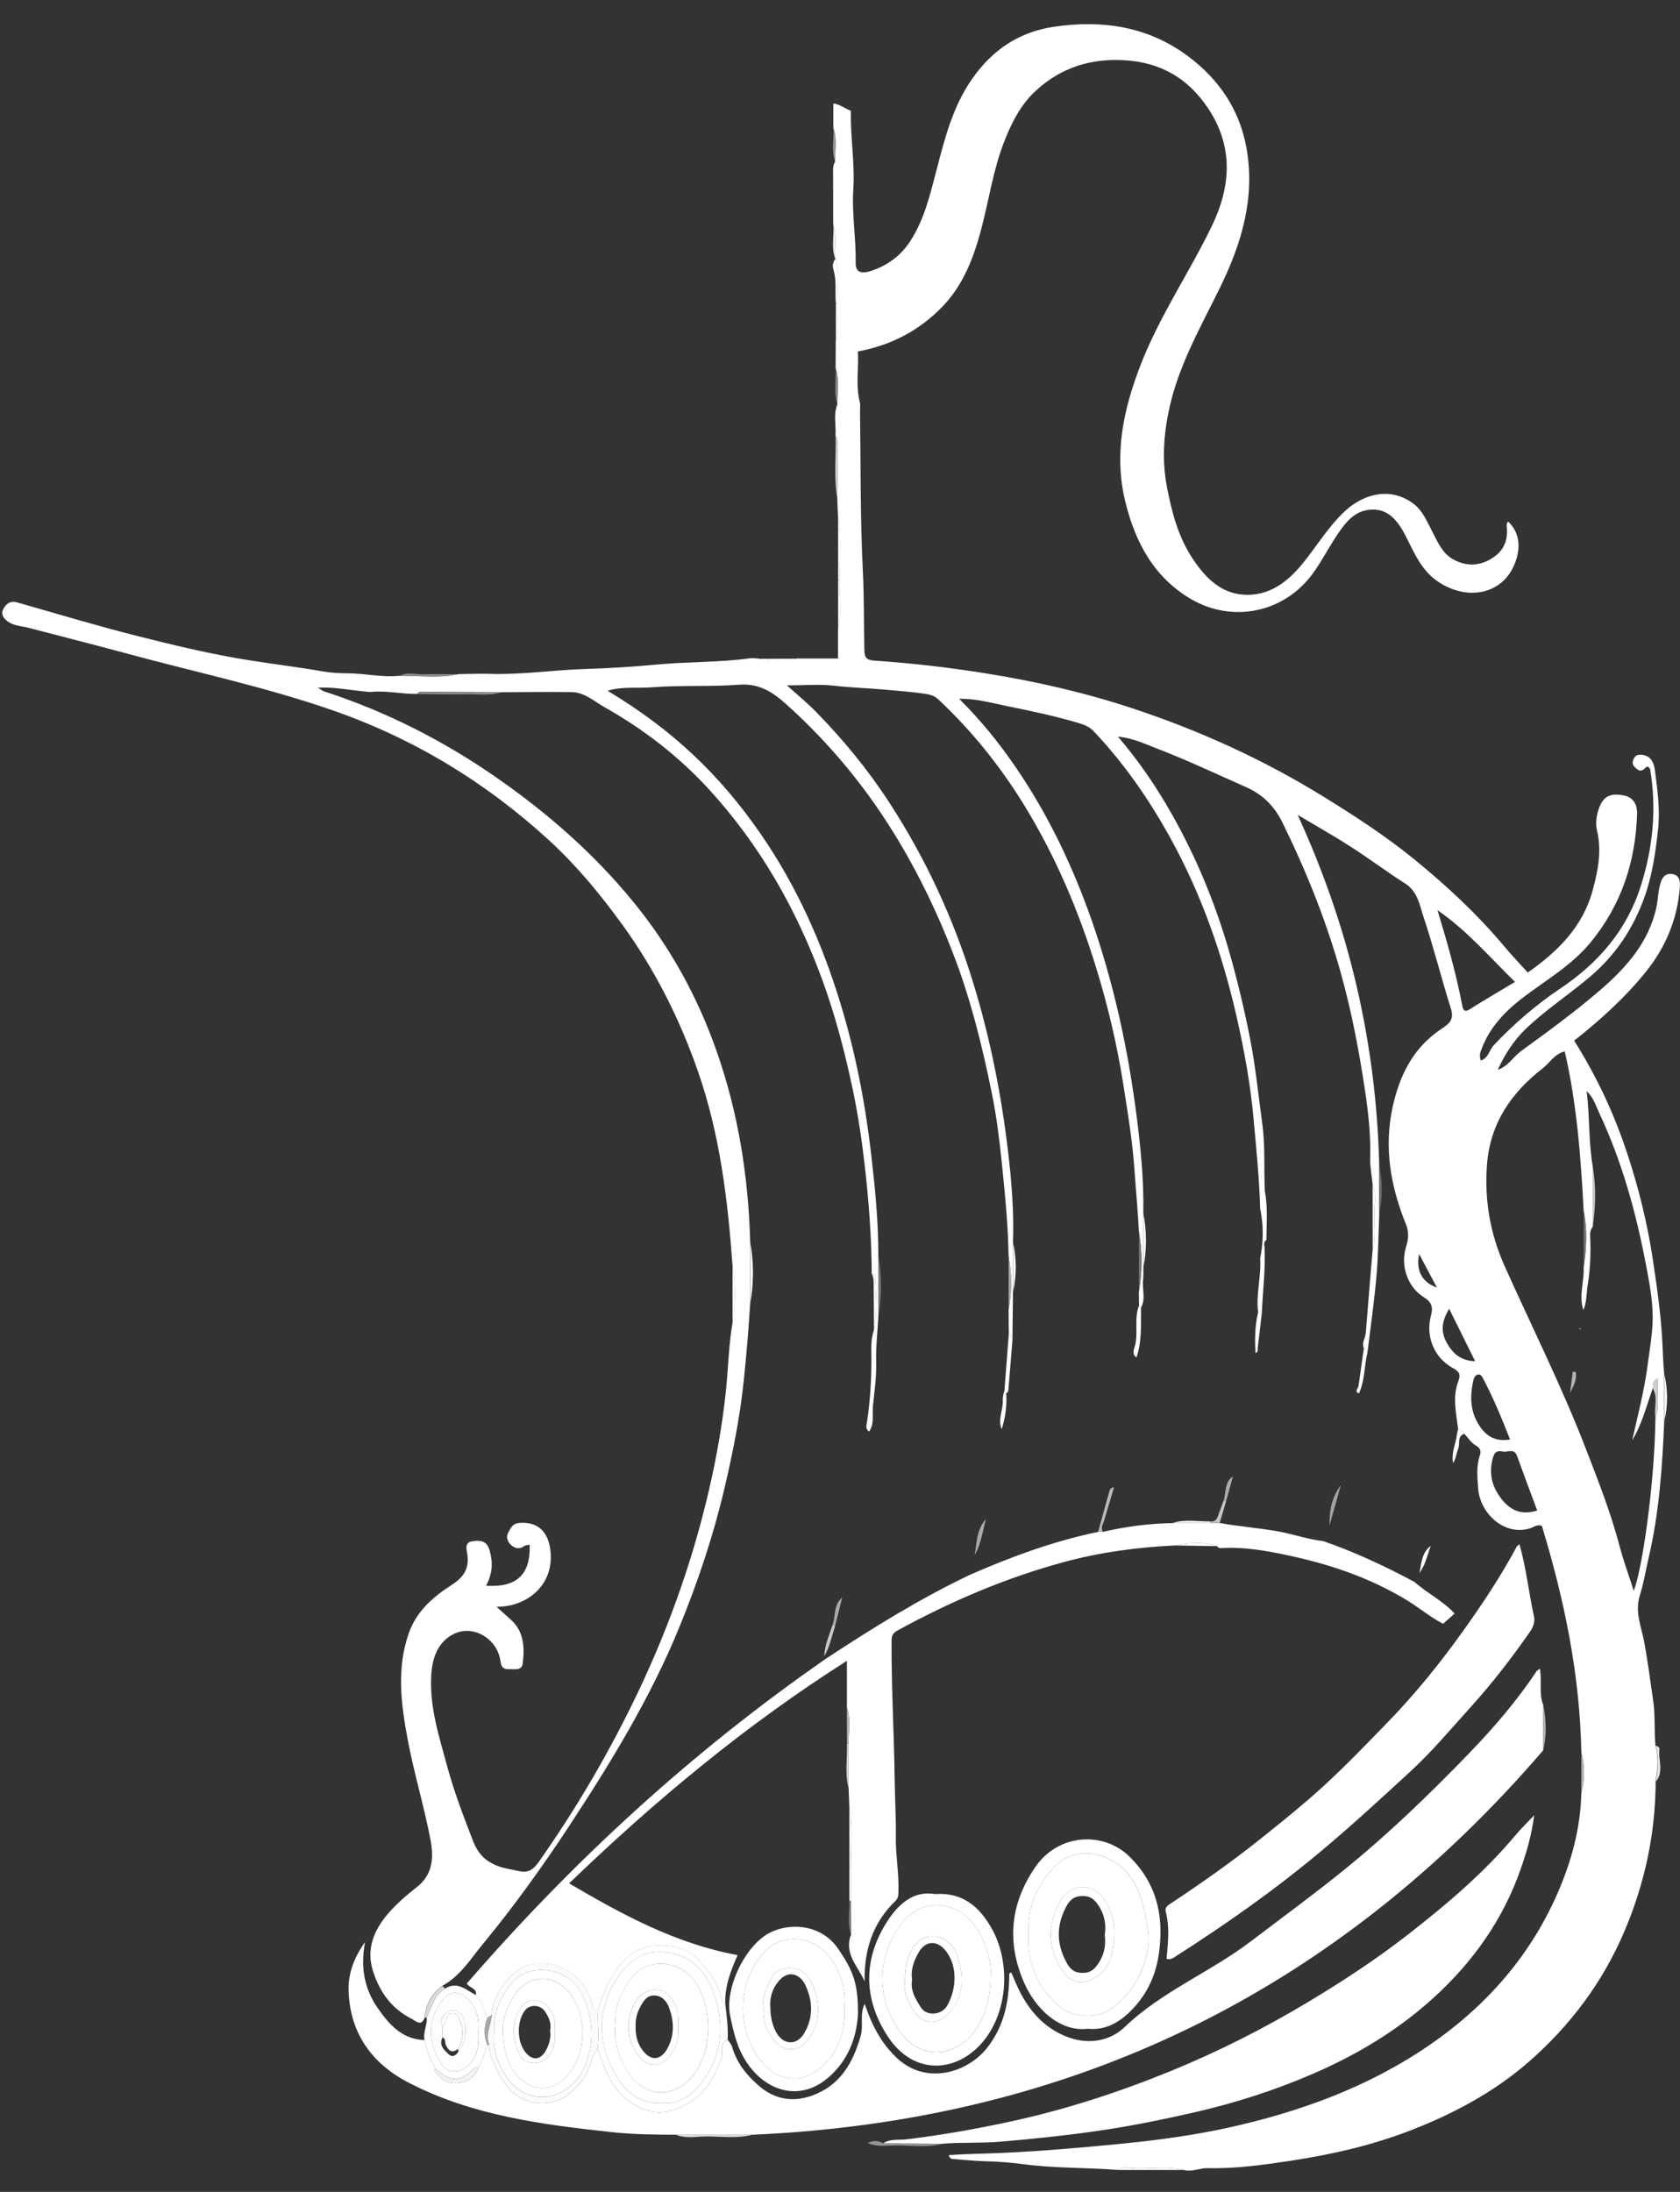 <svg width="46" height="60" viewBox="0 0 46 60" fill="none" xmlns="http://www.w3.org/2000/svg">
<rect x="0" y="0" width="46" height="60" fill="#333333" stroke="none"/>
<g clip-path="url(#clip0_54_1162)">
<path d="M45.333 48.772C45.328 50.203 45.032 51.571 44.469 52.887C43.877 54.273 42.99 55.45 41.865 56.434C40.916 57.263 39.812 57.854 38.635 58.311C37.566 58.727 36.453 58.979 35.329 59.149C34.586 59.261 33.832 59.367 33.073 59.349C32.852 59.343 32.64 59.461 32.414 59.4C31.945 59.284 31.468 59.382 30.995 59.35C30.872 59.342 30.732 59.29 30.619 59.399C29.754 59.331 28.884 59.356 28.019 59.241C27.684 59.196 27.336 59.17 26.992 59.161C26.689 59.154 26.387 59.12 26.085 59.099C26.025 59.094 25.997 59.055 25.978 58.991C26.464 58.957 26.948 58.955 27.43 58.933C28.51 58.884 29.582 58.792 30.657 58.686C31.663 58.587 32.659 58.456 33.643 58.239C35.614 57.802 37.487 57.121 39.162 55.965C40.805 54.831 42.048 53.363 42.782 51.499C43.086 50.729 43.279 49.921 43.298 49.084C43.392 48.711 43.395 48.338 43.299 47.965C43.258 45.846 42.835 43.793 42.219 41.773C42.1 41.713 41.997 41.803 41.906 41.832C41.179 42.064 40.518 41.409 40.473 40.742C40.452 40.443 40.418 40.136 40.521 39.837C40.553 39.741 40.545 39.641 40.41 39.568C40.284 39.499 40.197 39.356 40.093 39.247C40.063 39.17 39.983 39.156 39.925 39.115C39.872 38.686 39.767 38.25 39.923 37.829C40 37.621 39.967 37.55 39.774 37.444C39.266 37.165 39.028 36.578 39.181 36.015C39.244 35.782 39.202 35.642 38.989 35.511C38.538 35.233 38.337 34.639 38.5 34.128C38.566 33.919 38.581 33.719 38.496 33.511C38.075 32.478 37.89 31.414 38.131 30.307C38.315 29.465 38.67 28.72 39.407 28.205C39.596 28.073 39.837 27.965 39.732 27.627C39.468 26.785 39.254 25.927 38.975 25.091C38.869 24.772 38.818 24.404 38.478 24.187C37.967 23.862 37.481 23.496 36.971 23.169C36.501 22.867 36.012 22.593 35.531 22.306C36.227 23.825 36.767 25.371 37.141 26.973C37.52 28.597 37.726 30.247 37.765 31.916C37.765 32.35 37.765 32.783 37.766 33.217C37.742 33.783 37.74 34.351 37.691 34.914C37.628 35.619 37.528 36.32 37.443 37.023L37.343 36.902C37.275 36.756 37.386 36.632 37.396 36.495C37.456 35.73 37.521 34.965 37.584 34.2C37.688 33.875 37.628 33.54 37.632 33.211C37.634 32.944 37.7 32.669 37.582 32.409C37.559 32.168 37.51 31.927 37.517 31.688C37.534 31.078 37.468 30.47 37.379 29.875C37.218 28.8 37.017 27.731 36.725 26.678C36.327 25.238 35.777 23.866 35.12 22.527C34.892 22.063 34.579 21.749 34.107 21.541C33.303 21.187 32.509 20.807 31.688 20.494C31.353 20.366 31.02 20.201 30.611 20.165C31.186 20.836 31.656 21.53 32.072 22.262C32.754 23.464 33.278 24.73 33.659 26.058C33.88 26.83 34.064 27.606 34.221 28.394C34.378 29.18 34.454 29.973 34.563 30.765C34.646 31.373 34.603 31.984 34.632 32.594C34.717 33.042 34.678 33.495 34.675 33.946C34.589 33.99 34.621 34.072 34.624 34.135C34.654 34.731 34.576 35.323 34.552 35.916C34.518 35.916 34.483 35.916 34.448 35.916C34.386 35.423 34.538 34.939 34.504 34.447C34.597 33.992 34.6 33.537 34.504 33.082C34.483 32.264 34.398 31.452 34.325 30.638C34.24 29.691 34.071 28.761 33.862 27.841C33.474 26.133 32.899 24.487 32.049 22.945C31.464 21.885 30.781 20.898 29.947 20.018C29.836 19.9 29.703 19.842 29.54 19.794C28.894 19.601 28.235 19.462 27.577 19.329C27.154 19.244 26.729 19.119 26.262 19.129C26.844 19.705 27.342 20.319 27.79 20.97C28.685 22.271 29.362 23.686 29.884 25.171C30.485 26.883 30.872 28.652 31.108 30.448C31.228 31.36 31.322 32.28 31.305 33.204C31.305 33.7 31.305 34.197 31.306 34.693C31.304 34.805 31.312 34.918 31.299 35.03C31.268 35.286 31.379 35.551 31.241 35.798C31.224 35.776 31.206 35.754 31.188 35.732C31.187 35.61 31.185 35.489 31.183 35.367C31.278 34.811 31.278 34.254 31.184 33.698C31.155 33.144 31.102 32.59 31.064 32.036C31.009 31.243 30.88 30.464 30.757 29.681C30.591 28.633 30.352 27.604 30.045 26.593C29.561 24.997 28.92 23.467 28.043 22.04C27.389 20.975 26.614 20.011 25.703 19.155C25.616 19.072 25.513 19.023 25.385 19.001C24.997 18.938 24.608 18.913 24.218 18.877C23.766 18.835 23.313 18.825 22.861 18.772C22.447 18.723 22.022 18.761 21.547 18.761C21.842 19.027 22.095 19.234 22.324 19.466C23.075 20.23 23.756 21.056 24.341 21.954C25.346 23.496 26.111 25.15 26.651 26.915C27.112 28.421 27.417 29.956 27.601 31.513C27.698 32.336 27.766 33.169 27.736 34.003C27.736 34.458 27.736 34.914 27.736 35.369C27.731 35.797 27.727 36.225 27.722 36.652C27.689 36.591 27.655 36.53 27.622 36.469C27.62 36.266 27.617 36.063 27.615 35.861C27.711 35.365 27.706 34.869 27.615 34.373C27.603 33.533 27.518 32.7 27.434 31.864C27.369 31.226 27.291 30.588 27.165 29.964C26.898 28.64 26.574 27.327 26.082 26.062C25.675 25.014 25.194 24.005 24.617 23.039C23.779 21.634 22.758 20.384 21.542 19.29C21.169 18.954 20.797 18.7 20.235 18.743C19.445 18.802 18.647 18.752 17.853 18.814C17.448 18.846 17.037 18.784 16.637 18.909C18.437 19.989 19.722 21.225 20.835 22.837C21.809 24.249 22.501 25.8 23.004 27.44C23.417 28.787 23.686 30.165 23.849 31.558C23.957 32.49 24.052 33.43 24.05 34.373C24.05 34.929 24.05 35.486 24.05 36.043C24.028 36.457 23.979 36.872 23.99 37.284C24.001 37.693 23.943 38.095 23.901 38.494C23.878 38.718 23.948 38.975 23.798 39.185C23.681 39.114 23.729 38.995 23.742 38.908C23.825 38.347 23.86 37.785 23.86 37.218C23.86 36.947 23.835 36.672 23.929 36.408C24.037 35.918 23.975 35.425 23.96 34.933C23.959 34.91 23.9 34.889 23.868 34.867C23.864 33.896 23.793 32.93 23.684 31.963C23.603 31.248 23.499 30.535 23.352 29.835C23.136 28.811 22.872 27.794 22.509 26.806C21.803 24.88 20.803 23.127 19.415 21.61C18.588 20.706 17.625 19.963 16.557 19.361C16.267 19.198 16.007 18.949 15.649 18.945C15.004 18.936 14.36 18.946 13.714 18.948C12.995 18.944 12.275 18.941 11.556 18.937C11.506 18.937 11.454 18.937 11.428 18.994C11.012 19.003 10.601 18.901 10.183 18.939C10.094 18.947 10.001 18.928 9.911 18.92C9.528 18.883 9.148 18.804 8.703 18.823C8.793 18.878 8.83 18.911 8.874 18.925C10.559 19.473 12.121 20.262 13.577 21.273C14.98 22.246 16.251 23.355 17.335 24.68C18.341 25.908 19.094 27.274 19.618 28.763C20.214 30.456 20.493 32.21 20.541 34.003C20.541 34.56 20.541 35.117 20.541 35.674C20.497 36.387 20.438 37.098 20.363 37.809C20.259 38.804 20.062 39.779 19.835 40.746C19.532 42.036 19.112 43.292 18.61 44.519C17.811 46.479 16.711 48.273 15.552 50.033C14.831 51.128 14.065 52.192 13.23 53.204C12.89 53.615 12.604 54.093 12.109 54.359C11.821 54.577 11.658 54.864 11.629 55.226C11.541 55.489 11.377 55.315 11.276 55.264C10.723 54.989 10.39 54.524 10.21 53.946C10.028 53.365 10.229 52.858 10.592 52.422C10.831 52.136 11.12 51.885 11.415 51.655C11.866 51.304 11.875 50.819 11.786 50.354C11.607 49.422 11.327 48.509 11.155 47.576C10.98 46.628 10.858 45.669 11.19 44.715C11.405 44.095 11.868 43.705 12.386 43.372C12.709 43.163 12.855 42.918 12.794 42.534C12.775 42.412 12.713 42.221 12.932 42.19C13.137 42.16 13.328 42.163 13.405 42.435C13.501 42.773 13.488 43.071 13.309 43.407C14.149 43.459 14.531 43.104 14.502 42.282C14.448 42.296 14.386 42.295 14.347 42.325C14.211 42.425 14.084 42.374 13.988 42.287C13.899 42.207 13.848 42.075 13.914 41.956C13.978 41.837 14.029 41.705 14.213 41.689C14.735 41.644 15.02 41.938 15.073 42.461C15.173 43.43 14.379 43.995 13.595 43.982C13.729 44.102 13.849 44.215 13.974 44.324C14.347 44.649 14.364 45.078 14.315 45.521C14.291 45.741 14.106 45.685 13.962 45.691C13.809 45.699 13.727 45.664 13.704 45.479C13.629 44.872 12.978 44.467 12.44 44.72C11.993 44.931 11.839 45.375 11.809 45.839C11.752 46.712 12.024 47.537 12.248 48.363C12.438 49.06 12.697 49.736 12.959 50.41C13.077 50.713 13.26 50.916 13.549 51.046C13.767 51.146 14.004 51.171 14.234 51.222C14.461 51.272 14.605 51.176 14.749 50.971C15.713 49.602 16.564 48.168 17.302 46.667C18.225 44.791 18.938 42.835 19.41 40.798C19.615 39.914 19.775 39.02 19.872 38.114C19.94 37.483 19.948 36.848 20.055 36.222C20.14 35.687 20.141 35.153 20.055 34.618C19.926 32.821 19.707 31.037 19.111 29.328C18.612 27.895 17.934 26.543 17.037 25.308C16.441 24.486 15.797 23.704 15.05 23.017C13.303 21.412 11.315 20.205 9.068 19.43C7.243 18.799 5.354 18.399 3.494 17.895C2.595 17.651 1.692 17.425 0.793 17.188C0.613 17.14 0.421 17.138 0.253 17.038C0.117 16.957 0.021 16.832 0.078 16.7C0.138 16.56 0.258 16.43 0.466 16.489C1.576 16.806 2.683 17.138 3.801 17.42C4.715 17.651 5.633 17.87 6.565 18.031C7.324 18.161 8.089 18.247 8.848 18.38C9.064 18.418 9.295 18.43 9.508 18.43C9.987 18.43 10.459 18.549 10.937 18.499C11.474 18.489 12.014 18.572 12.547 18.453C12.843 18.449 13.139 18.437 13.435 18.446C14.308 18.471 15.172 18.338 16.043 18.312C16.697 18.292 17.355 18.25 18.006 18.189C18.849 18.11 19.698 18.136 20.538 18.019C20.617 18.008 20.7 18.025 20.782 18.029C21.131 18.12 21.48 18.101 21.829 18.026H22.945V17.221C23.071 16.774 22.961 16.319 22.99 15.869C22.983 15.293 23.047 14.714 22.944 14.14C22.938 13.977 22.932 13.814 22.926 13.651C22.929 13.278 22.941 12.905 22.93 12.533C22.924 12.329 22.991 12.117 22.876 11.921C22.897 11.639 22.814 11.35 22.927 11.072C22.921 10.739 22.987 10.404 22.88 10.077C22.881 9.834 22.882 9.591 22.883 9.347C22.999 9.004 22.904 8.652 22.927 8.305C22.916 7.892 22.991 7.475 22.882 7.066L22.863 7.072C22.857 6.761 22.931 6.446 22.814 6.14C22.813 5.665 22.814 5.191 22.81 4.715C22.809 4.615 22.809 4.517 22.865 4.429C22.857 4.117 22.927 3.802 22.817 3.496V2.833C22.999 2.853 23.129 2.97 23.299 3.033C23.279 3.745 23.411 4.462 23.364 5.186C23.321 5.86 23.442 6.528 23.429 7.2C23.424 7.432 23.561 7.507 23.833 7.421C24.277 7.28 24.644 7.018 24.902 6.633C25.301 6.039 25.462 5.345 25.64 4.667C25.868 3.792 26.085 2.923 26.614 2.164C27.169 1.368 27.899 0.872 28.868 0.731C30.196 0.538 31.444 0.726 32.536 1.544C33.372 2.17 33.938 2.992 34.128 4.044C34.377 5.427 33.99 6.684 33.39 7.904C32.868 8.963 32.279 9.993 32.02 11.163C31.861 11.885 31.811 12.595 31.953 13.335C32.086 14.028 32.26 14.69 32.651 15.284C33.019 15.843 33.476 16.296 34.188 16.282C34.806 16.271 35.274 15.905 35.654 15.442C36.055 14.953 36.377 14.397 36.852 13.968C37.35 13.518 38.075 13.319 38.7 13.787C38.96 13.981 39.083 14.296 39.232 14.582C39.371 14.85 39.497 15.14 39.767 15.298C40.096 15.489 40.445 15.512 40.794 15.317C41.128 15.132 41.284 14.858 41.262 14.477C41.258 14.412 41.234 14.335 41.295 14.277C41.608 14.573 41.663 14.998 41.457 15.473C41.112 16.272 40.179 16.452 39.387 15.93C38.895 15.606 38.706 15.081 38.451 14.601C38.186 14.104 37.879 13.887 37.43 13.963C37.066 14.025 36.844 14.305 36.651 14.585C36.407 14.938 36.213 15.326 35.964 15.674C35.154 16.803 33.726 17.044 32.625 16.407C31.596 15.811 31.08 14.84 30.81 13.725C30.495 12.43 30.762 11.195 31.234 9.981C31.751 8.65 32.559 7.472 33.177 6.196C33.701 5.115 33.784 4.029 33.083 2.971C32.536 2.147 31.789 1.709 30.791 1.649C29.855 1.592 29.043 1.857 28.363 2.482C27.944 2.867 27.69 3.372 27.485 3.905C27.194 4.661 27.08 5.459 26.877 6.235C26.671 7.024 26.39 7.78 25.82 8.377C25.194 9.032 24.421 9.449 23.488 9.621C23.519 10.072 23.423 10.537 23.541 11.001C23.563 11.088 23.547 11.185 23.548 11.277C23.569 12.738 23.553 14.201 23.627 15.659C23.662 16.373 23.651 17.085 23.667 17.798C23.671 18.009 23.731 18.069 23.947 18.084C24.967 18.154 25.982 18.27 26.995 18.433C28.352 18.65 29.686 18.954 30.985 19.382C32.819 19.987 34.571 20.78 36.221 21.796C37.088 22.331 37.942 22.885 38.73 23.527C39.614 24.247 40.449 25.024 41.184 25.901C41.386 26.142 41.604 26.369 41.832 26.622C42.65 26.047 43.339 25.373 43.61 24.367C43.754 23.833 43.862 23.297 43.728 22.736C43.68 22.535 43.71 22.316 43.787 22.111C43.901 21.807 44.08 21.7 44.46 21.773C44.726 21.824 44.834 22.03 44.825 22.29C44.78 23.594 44.398 24.763 43.556 25.792C43.012 26.455 42.279 26.854 41.626 27.366C41.138 27.75 40.732 28.205 40.533 28.811C40.521 28.849 40.521 28.892 40.523 28.932C40.523 28.96 40.535 28.988 40.546 29.031C40.759 28.959 40.779 28.737 40.905 28.605C41.457 28.024 42.06 27.503 42.724 27.058C43.76 26.364 44.538 25.466 44.921 24.27C45.256 23.225 45.365 22.152 45.183 21.06C45.179 21.034 45.147 21.013 45.127 20.989C45.065 20.978 45.046 21.034 45.008 21.061C44.909 21.13 44.84 21.076 44.769 21.006C44.702 20.941 44.687 20.878 44.724 20.789C44.764 20.693 44.821 20.652 44.929 20.658C45.199 20.674 45.285 20.873 45.312 21.081C45.383 21.626 45.461 22.163 45.397 22.728C45.325 23.366 45.237 23.986 45.016 24.59C44.706 25.437 44.23 26.149 43.532 26.741C42.955 27.23 42.318 27.644 41.771 28.17C41.449 28.481 41.214 28.844 41.009 29.285C41.308 29.176 41.442 28.92 41.655 28.766C42.377 28.243 43.099 27.715 43.775 27.137C44.499 26.517 45.142 25.815 45.354 24.834C45.395 24.64 45.398 24.436 45.447 24.244C45.488 24.08 45.554 23.893 45.781 23.925C45.992 23.954 46.008 24.124 45.995 24.298C45.927 25.159 45.611 25.922 45.073 26.592C44.498 27.308 43.82 27.92 43.102 28.486C43.718 29.463 44.195 30.485 44.55 31.558C44.869 32.519 45.111 33.502 45.261 34.507C45.373 35.263 45.483 36.016 45.519 36.783C45.532 37.062 45.54 37.348 45.569 37.629C45.569 38.042 45.569 38.456 45.569 38.87C45.518 40.135 45.432 41.395 45.143 42.635C45.063 42.981 45.006 43.337 44.899 43.676C44.754 44.138 44.953 44.558 45.029 44.99C45.121 45.513 45.193 46.038 45.267 46.564C45.325 46.972 45.29 47.376 45.327 47.78C45.425 48.109 45.386 48.438 45.327 48.766L45.333 48.772ZM43.362 34.691C43.441 34.176 43.467 33.661 43.362 33.146C43.285 31.68 43.176 30.218 42.844 28.779C42.553 28.857 42.434 29.095 42.244 29.242C41.381 29.906 40.806 30.751 40.717 31.857C40.639 32.82 40.797 33.759 41.193 34.645C41.938 36.311 42.76 37.943 43.418 39.647C43.759 40.528 44.105 41.407 44.346 42.323C44.453 42.73 44.6 43.127 44.734 43.546C44.963 42.961 45.303 40.667 45.327 38.816C45.446 38.467 45.36 38.118 45.39 37.728C45.215 37.821 45.294 37.931 45.253 38.004C45.083 38.483 44.961 38.982 44.691 39.425C44.843 38.744 45.021 38.073 45.111 37.384C45.171 36.927 45.258 36.468 45.252 36.011C45.245 35.555 45.159 35.097 45.073 34.646C44.8 33.203 44.413 31.794 43.785 30.459C43.694 30.265 43.635 30.049 43.444 29.866C43.532 30.577 43.493 31.255 43.61 31.92L43.611 33.583C43.549 33.656 43.534 33.741 43.539 33.836C43.562 34.291 43.543 34.747 43.47 35.195C43.434 35.413 43.449 35.648 43.354 35.858C43.223 35.463 43.381 35.08 43.362 34.693V34.691ZM39.36 24.916C39.635 25.819 39.871 26.659 40.036 27.517C40.061 27.643 40.094 27.723 40.254 27.621C40.65 27.368 41.058 27.133 41.483 26.878C40.79 26.203 40.187 25.487 39.361 24.916H39.36ZM42.09 41.347C41.901 40.839 41.716 40.346 41.536 39.85C41.457 39.633 41.278 39.763 41.147 39.734C41.05 39.713 40.942 39.713 40.897 39.846C40.761 40.244 40.821 40.622 41.056 40.956C41.289 41.288 41.597 41.506 42.09 41.347ZM41.347 39.405C41.117 38.815 40.88 38.244 40.59 37.699C40.519 37.566 40.38 37.63 40.35 37.754C40.241 38.203 40.245 38.642 40.521 39.047C40.716 39.334 40.969 39.466 41.346 39.405H41.347ZM39.679 35.825C39.449 36.215 39.443 36.498 39.666 36.844C39.819 37.081 40.029 37.252 40.39 37.26C40.146 36.767 39.922 36.314 39.679 35.825H39.679ZM38.857 34.327C38.764 34.779 38.936 35.101 39.344 35.244C39.178 34.931 39.033 34.659 38.857 34.327Z" fill="white"/>
<path d="M42.255 47.912C36.553 54.538 29.338 58.053 20.602 58.435C19.905 58.435 19.207 58.435 18.51 58.435C17.92 58.433 17.33 58.427 16.744 58.363C14.834 58.156 12.933 57.911 11.192 57.011C10.17 56.482 9.58 55.646 9.544 54.487C9.53 54.016 9.706 53.559 9.996 53.162C9.872 53.802 9.958 54.406 10.322 54.937C10.634 55.393 10.993 55.824 11.623 55.843C11.688 56.12 11.775 56.388 11.93 56.631C11.916 56.643 11.888 56.663 11.889 56.666C12.052 56.923 12.275 57.065 12.589 57.014C12.845 56.973 13.025 56.836 13.1 56.579C13.218 56.395 13.27 56.185 13.345 55.984L13.372 55.974H13.4C13.383 56.171 13.466 56.35 13.538 56.516C13.755 57.014 14.066 57.462 14.641 57.556C15.27 57.658 15.703 57.311 16.032 56.807C16.179 56.581 16.187 56.295 16.358 56.081C16.46 56.336 16.547 56.599 16.668 56.844C17.016 57.554 17.744 57.91 18.262 57.8C19.059 57.63 19.514 57.079 19.759 56.315C19.81 56.156 19.683 55.924 19.925 55.832C19.966 55.897 20.026 55.958 20.046 56.029C20.172 56.475 20.453 56.816 20.793 57.107C21.213 57.467 21.706 57.55 22.223 57.368C22.994 57.096 23.352 56.481 23.565 55.733C23.649 55.439 23.532 55.132 23.676 54.854C23.867 55.416 24.118 55.928 24.571 56.346C25.381 57.093 26.502 56.72 27.021 56.065C27.509 55.449 27.632 54.764 27.635 54.023C27.635 54.018 27.652 54.012 27.688 53.991C27.765 54.165 27.835 54.342 27.92 54.51C28.217 55.096 28.646 55.554 29.275 55.776C29.825 55.971 30.403 55.864 30.789 55.492C31.816 54.507 33.14 53.986 34.252 53.139C35.103 52.491 35.966 51.861 36.799 51.187C38.02 50.2 39.145 49.111 40.232 47.986C40.903 47.291 41.536 46.555 42.073 45.746C42.087 45.725 42.113 45.714 42.163 45.678C42.226 46.025 42.128 46.365 42.258 46.677C42.257 47.089 42.255 47.5 42.255 47.912Z" fill="white"/>
<path d="M36.223 42.182C37.092 42.482 37.921 42.87 38.73 43.303C39.08 43.616 39.513 43.822 39.828 44.169C39.733 44.252 39.639 44.336 39.513 44.449C39.181 44.279 38.847 43.998 38.476 43.776C37.541 43.217 36.536 42.861 35.481 42.623C34.826 42.476 34.167 42.342 33.488 42.374C33.432 42.376 33.363 42.396 33.327 42.323C32.941 42.194 32.552 42.228 32.162 42.305C31.14 42.354 30.125 42.489 29.142 42.756C27.544 43.188 26.027 43.837 24.574 44.632C24.443 44.704 24.413 44.779 24.412 44.913C24.405 46.168 24.48 47.422 24.496 48.677C24.502 49.213 24.538 49.754 24.529 50.291C24.522 50.782 24.615 51.264 24.6 51.752C24.596 51.852 24.61 51.946 24.521 52.032C23.892 52.633 23.658 53.389 23.674 54.238C23.498 53.827 23.1 53.481 23.301 52.96C23.299 52.652 23.299 52.343 23.298 52.035C23.298 51.728 23.299 51.422 23.299 51.115C23.295 50.559 23.359 50.001 23.255 49.448C23.249 49.285 23.242 49.121 23.236 48.958C23.236 48.549 23.236 48.139 23.236 47.729C23.23 47.397 23.305 47.063 23.189 46.736V45.462C20.411 47.228 17.941 49.285 15.583 51.554C17.045 52.413 18.502 53.205 20.196 53.518C20.003 53.957 19.841 54.383 19.859 54.85C19.782 54.824 19.762 54.748 19.748 54.688C19.653 54.272 19.401 53.963 19.126 53.648C18.687 53.146 17.612 53.106 17.114 53.635C16.728 54.045 16.516 54.532 16.358 55.056C16.201 55.018 16.223 54.859 16.188 54.761C15.966 54.139 15.427 53.697 14.694 53.748C14.052 53.791 13.476 54.57 13.463 55.164C13.425 55.187 13.388 55.21 13.351 55.233C13.227 55.035 13.216 54.779 13.031 54.614C13.065 54.424 12.858 54.42 12.78 54.297C15.703 50.925 18.964 47.934 22.633 45.392C23.902 44.558 25.191 43.757 26.566 43.104C27.697 42.609 28.853 42.185 30.066 41.933C30.11 41.933 30.153 41.933 30.197 41.933C30.822 41.787 31.455 41.704 32.097 41.693C32.447 41.693 32.798 41.693 33.148 41.692C33.23 41.691 33.312 41.69 33.395 41.689C33.95 41.793 34.515 41.825 35.071 41.934C35.457 42.01 35.83 42.141 36.222 42.184L36.223 42.182Z" fill="white"/>
<path d="M24.179 58.671C24.37 58.542 24.6 58.586 24.805 58.562C25.756 58.449 26.695 58.282 27.633 58.081C29.15 57.755 30.619 57.278 32.049 56.694C33.354 56.161 34.614 55.524 35.826 54.796C36.775 54.227 37.699 53.62 38.571 52.94C39.619 52.122 40.635 51.264 41.493 50.238C41.637 50.065 41.801 49.909 42.008 49.69C41.934 50.247 41.797 50.705 41.639 51.159C41.155 52.55 40.325 53.713 39.244 54.694C38.271 55.577 37.151 56.248 35.947 56.768C34.893 57.223 33.803 57.572 32.682 57.827C31.869 58.012 31.052 58.18 30.227 58.304C29.284 58.446 28.337 58.544 27.387 58.626C26.867 58.67 26.35 58.638 25.833 58.679C25.282 58.677 24.731 58.674 24.18 58.671H24.179Z" fill="white"/>
<path d="M41.604 42.272C41.791 42.926 41.859 43.594 42.001 44.246C42.035 44.4 41.982 44.539 41.889 44.671C41.388 45.39 40.855 46.081 40.266 46.732C39.727 47.329 39.209 47.946 38.617 48.492C37.768 49.273 36.92 50.055 36.029 50.792C34.827 51.786 33.556 52.679 32.244 53.518C32.156 53.574 32.067 53.658 31.942 53.62C31.979 53.191 32.032 52.763 31.921 52.336C31.897 52.243 31.933 52.185 32.028 52.122C32.894 51.551 33.742 50.954 34.552 50.305C34.985 49.959 35.417 49.611 35.837 49.249C36.604 48.589 37.304 47.857 38.008 47.132C38.775 46.343 39.463 45.486 40.101 44.589C40.618 43.863 41.108 43.122 41.53 42.337C41.543 42.313 41.573 42.298 41.604 42.272V42.272Z" fill="white"/>
<path d="M29.787 55.534C29.013 55.627 28.357 54.986 28.045 54.282C27.553 53.167 27.664 52.093 28.355 51.097C28.983 50.191 30.217 50.119 30.931 50.827C31.66 51.547 31.868 52.414 31.741 53.411C31.66 54.055 31.413 54.595 30.958 55.048C30.632 55.374 30.257 55.58 29.787 55.534V55.534ZM28.165 52.959C28.128 53.725 28.39 54.368 28.962 54.887C29.285 55.181 29.861 55.27 30.254 55.08C31.016 54.708 31.566 53.634 31.426 52.796C31.336 52.253 31.237 51.718 30.869 51.273C30.425 50.738 29.486 50.475 28.885 51.089C28.369 51.616 28.127 52.226 28.165 52.959H28.165Z" fill="white"/>
<path d="M25.599 51.847C26.37 51.793 26.821 52.204 27.15 52.782C27.663 53.686 27.62 55.024 26.929 55.87C26.222 56.736 25.023 56.842 24.305 55.739C23.631 54.706 23.63 53.607 24.308 52.573C24.601 52.127 25.01 51.744 25.599 51.848V51.847ZM27.125 54.074C27.146 53.72 27.036 53.305 26.816 52.909C26.286 51.958 25.126 51.837 24.521 52.89C24.024 53.755 24.04 54.66 24.561 55.5C25.16 56.464 26.22 56.324 26.737 55.53C27.01 55.11 27.121 54.661 27.125 54.075V54.074Z" fill="white"/>
<path d="M13.032 54.611C13.216 54.777 13.229 55.032 13.352 55.23C13.244 55.481 13.253 55.732 13.346 55.984C13.27 56.185 13.218 56.395 13.1 56.579C13.07 56.582 13.027 56.571 13.011 56.587C12.601 56.999 12.364 57.01 11.931 56.631C11.775 56.389 11.689 56.12 11.623 55.843C11.58 55.631 11.7 55.437 11.686 55.228C11.823 54.944 11.889 54.616 12.186 54.434C12.525 54.221 12.766 54.478 13.032 54.611V54.611ZM13.097 55.614C13.126 55.275 13.071 54.948 12.785 54.696C12.531 54.471 12.28 54.505 12.085 54.785C11.696 55.341 11.732 55.903 12.057 56.466C12.204 56.722 12.489 56.78 12.73 56.614C13.081 56.373 13.113 56.01 13.097 55.614Z" fill="white"/>
<path d="M24.179 58.671C24.73 58.674 25.282 58.677 25.833 58.679C25.392 58.797 24.944 58.723 24.498 58.728C24.262 58.731 24.015 58.771 23.757 58.663C23.922 58.581 24.052 58.593 24.178 58.671L24.179 58.671Z" fill="#949494"/>
<path d="M18.51 58.435C19.207 58.435 19.905 58.435 20.602 58.435C20.171 58.551 19.73 58.474 19.295 58.483C19.034 58.489 18.765 58.543 18.51 58.435Z" fill="#DBDBDB"/>
<path d="M30.62 59.399C30.733 59.29 30.872 59.342 30.996 59.35C31.468 59.382 31.945 59.284 32.415 59.4C31.817 59.4 31.218 59.4 30.621 59.4L30.62 59.399Z" fill="white"/>
<path d="M22.881 11.927C22.996 12.122 22.928 12.335 22.934 12.538C22.945 12.91 22.932 13.284 22.93 13.656C22.822 13.082 22.896 12.503 22.881 11.927H22.881Z" fill="#CFCFCF"/>
<path d="M22.948 14.146C23.051 14.72 22.987 15.298 22.993 15.874C22.979 15.871 22.965 15.868 22.949 15.866C22.949 15.293 22.948 14.72 22.948 14.146V14.146Z" fill="white"/>
<path d="M39.789 40.048C39.728 39.782 39.856 39.541 39.889 39.286C39.896 39.228 39.913 39.172 39.925 39.115C39.983 39.156 40.063 39.17 40.094 39.247C39.893 39.317 39.981 39.515 39.929 39.648C39.879 39.777 39.866 39.924 39.789 40.048V40.048Z" fill="white"/>
<path d="M12.186 54.434C11.889 54.617 11.823 54.945 11.686 55.229L11.659 55.232L11.633 55.23C11.661 54.868 11.825 54.581 12.112 54.363L12.186 54.434L12.186 54.434Z" fill="#DADADA"/>
<path d="M22.886 7.072C22.995 7.481 22.921 7.898 22.932 8.31C22.917 8.307 22.902 8.305 22.887 8.302C22.856 7.996 22.916 7.685 22.819 7.38C22.787 7.279 22.803 7.161 22.886 7.071V7.072Z" fill="white"/>
<path d="M20.058 34.623C20.145 35.158 20.144 35.693 20.058 36.228C20.058 35.693 20.058 35.158 20.058 34.623Z" fill="white"/>
<path d="M12.55 18.457C12.017 18.577 11.477 18.494 10.941 18.503C11.158 18.38 11.391 18.469 11.614 18.459C11.926 18.445 12.238 18.457 12.55 18.457Z" fill="#8E8E8E"/>
<path d="M22.949 15.867C22.964 15.868 22.979 15.872 22.993 15.875C22.964 16.325 23.075 16.779 22.949 17.226C22.949 16.773 22.949 16.32 22.949 15.867Z" fill="white"/>
<path d="M42.255 47.912C42.256 47.5 42.257 47.089 42.258 46.677C42.34 47.089 42.352 47.5 42.255 47.912Z" fill="#B0B0B0"/>
<path d="M45.576 38.876C45.576 38.462 45.576 38.048 45.576 37.634C45.666 38.048 45.672 38.462 45.576 38.876Z" fill="white"/>
<path d="M32.162 42.305C32.552 42.227 32.94 42.193 33.327 42.323C32.939 42.317 32.55 42.312 32.162 42.305Z" fill="white"/>
<path d="M45.334 48.772C45.392 48.443 45.431 48.114 45.334 47.785C45.386 47.798 45.445 47.824 45.438 47.879C45.396 48.176 45.573 48.499 45.334 48.772Z" fill="#E3E3E3"/>
<path d="M38.866 43.058C38.92 42.789 38.928 42.502 39.174 42.313C39.085 42.567 39.029 42.834 38.866 43.058Z" fill="white"/>
<path d="M43.299 47.965C43.395 48.338 43.393 48.71 43.298 49.083C43.298 48.71 43.298 48.337 43.299 47.965Z" fill="#B1B1B1"/>
<path d="M22.887 8.303C22.902 8.305 22.917 8.307 22.932 8.311C22.908 8.658 23.003 9.01 22.887 9.353C22.887 9.003 22.887 8.653 22.887 8.303Z" fill="white"/>
<path d="M21.833 18.031C21.484 18.105 21.135 18.125 20.786 18.034C21.135 18.033 21.484 18.032 21.833 18.031Z" fill="white"/>
<path d="M22.884 10.083C22.991 10.41 22.925 10.745 22.931 11.077C22.826 10.75 22.89 10.415 22.884 10.083Z" fill="#868686"/>
<path d="M22.819 6.146C22.936 6.451 22.862 6.767 22.868 7.078C22.755 6.772 22.84 6.456 22.819 6.146Z" fill="#ECECEC"/>
<path d="M22.822 3.502C22.932 3.808 22.861 4.123 22.869 4.435C22.76 4.128 22.834 3.813 22.822 3.502Z" fill="#969696"/>
<path d="M27.724 36.654C27.687 37.106 27.651 37.558 27.614 38.01C27.61 38.059 27.615 38.114 27.551 38.134L27.502 38.071C27.543 37.538 27.584 37.005 27.625 36.471C27.658 36.532 27.691 36.593 27.724 36.654Z" fill="white"/>
<path d="M31.242 35.8C31.238 36.256 31.27 36.715 31.118 37.158C31.001 37.089 31.037 36.961 31.062 36.886C31.186 36.509 31.037 36.105 31.19 35.734C31.207 35.756 31.225 35.778 31.242 35.8L31.242 35.8Z" fill="white"/>
<path d="M13.718 18.95C13.4 19.056 13.073 18.997 12.75 19.005C12.311 19.016 11.871 19 11.431 18.997C11.457 18.94 11.509 18.939 11.559 18.94C12.279 18.943 12.998 18.947 13.718 18.951V18.95Z" fill="#8B8B8B"/>
<path d="M37.206 38.143C37.077 38.082 37.187 38.01 37.197 37.942C37.246 37.595 37.294 37.248 37.344 36.902L37.444 37.022C37.349 37.392 37.376 37.788 37.207 38.143L37.206 38.143Z" fill="white"/>
<path d="M34.553 35.917C34.515 36.239 34.477 36.562 34.44 36.885C34.434 36.942 34.455 37.009 34.376 37.036C34.359 36.72 34.359 36.404 34.413 36.091C34.423 36.033 34.437 35.975 34.449 35.917C34.483 35.917 34.518 35.917 34.553 35.917H34.553Z" fill="white"/>
<path d="M37.585 34.2L37.583 32.409C37.7 32.669 37.635 32.944 37.632 33.211C37.629 33.54 37.688 33.875 37.585 34.2Z" fill="white"/>
<path d="M24.052 34.376C24.146 34.932 24.145 35.489 24.052 36.046C24.052 35.489 24.052 34.933 24.052 34.376Z" fill="#7A7A7A"/>
<path d="M43.61 31.919C43.704 32.472 43.692 33.027 43.611 33.581L43.61 31.919Z" fill="#CBCBCB"/>
<path d="M20.544 34.006C20.641 34.563 20.641 35.12 20.544 35.677C20.544 35.12 20.544 34.563 20.544 34.006Z" fill="white"/>
<path d="M31.185 35.368V33.7C31.28 34.256 31.279 34.812 31.185 35.368Z" fill="#767676"/>
<path d="M23.931 36.41C23.928 36.014 23.925 35.618 23.922 35.221C23.921 35.102 23.932 34.981 23.871 34.87C23.903 34.892 23.961 34.913 23.962 34.936C23.977 35.428 24.039 35.921 23.932 36.41H23.931Z" fill="white"/>
<path d="M43.362 34.691C43.362 34.176 43.362 33.661 43.362 33.146C43.466 33.661 43.441 34.177 43.362 34.691Z" fill="#747474"/>
<path d="M27.617 35.862C27.617 35.367 27.617 34.87 27.617 34.375C27.709 34.87 27.714 35.367 27.617 35.862Z" fill="#A9A9A9"/>
<path d="M31.306 33.206C31.398 33.702 31.404 34.199 31.307 34.695C31.307 34.199 31.307 33.702 31.306 33.206Z" fill="white"/>
<path d="M27.738 34.005C27.836 34.46 27.836 34.915 27.738 35.37C27.738 34.915 27.738 34.46 27.738 34.005Z" fill="white"/>
<path d="M45.327 38.815C45.275 38.547 45.411 38.261 45.253 38.003C45.294 37.931 45.216 37.82 45.39 37.727C45.36 38.118 45.446 38.466 45.327 38.815Z" fill="#CECECE"/>
<path d="M37.765 31.916C37.861 32.35 37.856 32.783 37.766 33.217C37.766 32.783 37.766 32.35 37.765 31.916Z" fill="#6B6B6B"/>
<path d="M16.358 55.053C16.516 54.53 16.728 54.044 17.114 53.632C17.612 53.103 18.687 53.143 19.126 53.646C19.401 53.961 19.653 54.27 19.748 54.686C19.762 54.746 19.782 54.822 19.859 54.848C19.895 55.175 19.942 55.501 19.925 55.831C19.683 55.923 19.81 56.155 19.759 56.315C19.514 57.078 19.059 57.63 18.262 57.8C17.744 57.91 17.016 57.553 16.668 56.843C16.547 56.598 16.46 56.336 16.358 56.081C16.41 55.738 16.374 55.396 16.358 55.053ZM18.139 57.568C18.672 57.604 19.033 57.286 19.31 56.874C19.834 56.092 19.833 55.242 19.48 54.409C19.263 53.895 18.864 53.521 18.267 53.442C17.586 53.352 17.142 53.722 16.831 54.251C16.366 55.045 16.36 55.886 16.796 56.69C17.07 57.193 17.458 57.608 18.139 57.568Z" fill="white"/>
<path d="M16.358 55.053C16.374 55.396 16.41 55.739 16.358 56.081C16.187 56.294 16.179 56.581 16.032 56.807C15.703 57.31 15.269 57.658 14.641 57.556C14.066 57.462 13.755 57.014 13.538 56.516C13.465 56.35 13.382 56.17 13.4 55.974C13.278 55.692 13.444 55.432 13.464 55.16C13.477 54.566 14.053 53.788 14.695 53.744C15.428 53.694 15.967 54.136 16.189 54.758C16.224 54.855 16.202 55.015 16.36 55.052L16.358 55.053ZM13.531 55.628C13.482 56.092 13.631 56.529 13.909 56.909C14.382 57.551 15.236 57.564 15.756 56.962C16.333 56.293 16.307 55.145 15.856 54.457C15.439 53.82 14.446 53.748 14.024 54.271C13.7 54.672 13.495 55.089 13.53 55.629L13.531 55.628Z" fill="#FBFBFB"/>
<path d="M11.93 56.631C12.363 57.01 12.601 57 13.011 56.587C13.027 56.571 13.07 56.581 13.1 56.579C13.025 56.836 12.845 56.973 12.589 57.014C12.275 57.065 12.052 56.923 11.889 56.666C11.888 56.664 11.916 56.643 11.93 56.631Z" fill="#F2F2F2"/>
<path d="M13.464 55.161C13.444 55.433 13.277 55.692 13.4 55.975H13.371L13.345 55.984C13.252 55.732 13.243 55.48 13.351 55.23C13.389 55.208 13.426 55.184 13.464 55.161Z" fill="#A7A7A7"/>
<path d="M23.492 55.115C23.466 55.659 23.294 56.302 22.742 56.816C21.986 57.52 21.088 57.292 20.537 56.584C20.209 56.162 20.088 55.666 19.989 55.158C19.841 54.404 20.43 53.184 21.142 52.874C21.749 52.61 22.523 52.728 22.943 53.336C23.37 53.953 23.494 54.306 23.493 55.116L23.492 55.115ZM23.121 54.917C23.163 54.449 23.022 54.007 22.747 53.609C22.339 53.018 21.491 52.895 20.995 53.371C20.209 54.126 20.133 55.478 20.798 56.367C21.349 57.104 22.196 57.053 22.736 56.326C23.046 55.909 23.146 55.444 23.12 54.917H23.121Z" fill="white"/>
<path d="M23.255 49.446C23.359 49.999 23.295 50.557 23.299 51.113C23.285 51.11 23.271 51.107 23.256 51.105C23.256 50.552 23.256 49.999 23.255 49.446Z" fill="white"/>
<path d="M23.236 47.727C23.236 48.137 23.236 48.546 23.236 48.956C23.127 48.548 23.204 48.133 23.19 47.721C23.205 47.723 23.22 47.725 23.235 47.727H23.236Z" fill="#D7D7D7"/>
<path d="M23.236 47.727C23.221 47.726 23.205 47.723 23.191 47.721C23.191 47.392 23.189 47.063 23.189 46.734C23.305 47.06 23.229 47.395 23.236 47.727Z" fill="#B7B7B7"/>
<path d="M23.256 51.105C23.27 51.107 23.285 51.11 23.299 51.113C23.299 51.42 23.298 51.727 23.298 52.033C23.283 52.031 23.27 52.029 23.256 52.028C23.256 51.72 23.256 51.413 23.256 51.105Z" fill="white"/>
<path d="M23.256 52.028C23.27 52.03 23.284 52.032 23.298 52.034C23.299 52.342 23.3 52.651 23.301 52.959C23.19 52.653 23.261 52.339 23.256 52.028Z" fill="#777777"/>
<path d="M36.405 41.757C36.392 41.358 36.464 40.982 36.713 40.656C36.61 41.023 36.508 41.39 36.405 41.757Z" fill="#A2A2A2"/>
<path d="M30.502 40.716C30.413 41.017 30.324 41.317 30.234 41.617C30.203 41.72 30.13 41.817 30.198 41.931C30.155 41.931 30.111 41.931 30.067 41.931C30.17 41.561 30.274 41.192 30.375 40.822C30.394 40.752 30.434 40.72 30.503 40.716H30.502Z" fill="#BABABA"/>
<path d="M33.575 41.082C33.516 41.283 33.456 41.485 33.397 41.686C33.314 41.687 33.232 41.688 33.149 41.689C33.147 41.675 33.144 41.661 33.141 41.648C33.309 41.665 33.336 41.536 33.377 41.422C33.418 41.308 33.46 41.195 33.502 41.081C33.527 41.081 33.551 41.082 33.575 41.082Z" fill="#C7C7C7"/>
<path d="M33.142 41.648C33.144 41.662 33.147 41.675 33.15 41.689C32.799 41.689 32.449 41.689 32.099 41.69C32.442 41.58 32.794 41.651 33.142 41.648H33.142Z" fill="white"/>
<path d="M28.164 52.96C28.126 52.227 28.369 51.616 28.884 51.089C29.485 50.475 30.424 50.738 30.868 51.274C31.236 51.718 31.335 52.253 31.426 52.797C31.565 53.634 31.015 54.709 30.253 55.08C29.86 55.272 29.285 55.181 28.961 54.887C28.39 54.369 28.127 53.725 28.164 52.96H28.164ZM30.507 52.992C30.526 52.64 30.438 52.319 30.256 52.023C29.952 51.529 29.317 51.532 29.033 52.035C28.674 52.672 28.672 53.306 29.081 53.927C29.295 54.253 29.597 54.348 29.933 54.167C30.401 53.914 30.487 53.467 30.507 52.992Z" fill="white"/>
<path d="M27.125 54.074C27.122 54.66 27.01 55.11 26.737 55.529C26.22 56.324 25.16 56.463 24.561 55.499C24.04 54.66 24.024 53.754 24.521 52.889C25.127 51.837 26.287 51.957 26.816 52.909C27.036 53.305 27.146 53.72 27.125 54.074V54.074ZM24.772 54.31C24.743 54.516 24.855 54.8 25.031 55.063C25.262 55.408 25.627 55.441 25.935 55.155C26.093 55.007 26.198 54.836 26.265 54.627C26.382 54.264 26.331 53.909 26.218 53.565C26.128 53.292 25.956 53.061 25.639 53.016C25.294 52.967 25.085 53.131 24.928 53.437C24.802 53.683 24.79 53.932 24.771 54.31H24.772Z" fill="white"/>
<path d="M13.096 55.614C13.112 56.009 13.081 56.373 12.729 56.614C12.489 56.779 12.203 56.721 12.056 56.465C11.732 55.902 11.696 55.34 12.084 54.785C12.28 54.505 12.53 54.47 12.784 54.695C13.07 54.948 13.125 55.274 13.096 55.614ZM12.55 56.163C12.747 55.949 12.806 55.454 12.668 55.213C12.581 55.058 12.44 54.984 12.288 55.058C12.127 55.135 12.032 55.284 12.115 55.483C12.115 55.579 12.115 55.676 12.115 55.772C12.012 55.984 12.156 56.11 12.285 56.231C12.394 56.333 12.482 56.264 12.55 56.163Z" fill="#FDFDFD"/>
<path d="M23.06 43.731C22.995 43.993 22.93 44.255 22.865 44.517C22.845 44.497 22.825 44.478 22.804 44.459C22.88 44.213 22.826 43.921 23.06 43.731Z" fill="#AAAAAA"/>
<path d="M22.804 44.459C22.825 44.478 22.845 44.497 22.865 44.517C22.772 44.793 22.721 45.085 22.567 45.339C22.581 45.029 22.709 44.748 22.804 44.459H22.804Z" fill="#C9C9C9"/>
<path d="M27.502 38.071L27.551 38.133C27.575 38.471 27.529 38.8 27.428 39.122C27.311 38.854 27.473 38.593 27.457 38.325C27.453 38.258 27.472 38.153 27.502 38.071Z" fill="white"/>
<path d="M26.994 41.583C26.907 41.915 26.862 42.261 26.69 42.566C26.746 42.224 26.743 41.864 26.994 41.583Z" fill="#ABABAB"/>
<path d="M33.575 41.082C33.551 41.082 33.527 41.082 33.502 41.081C33.578 40.855 33.519 40.576 33.759 40.413C33.697 40.636 33.636 40.859 33.575 41.082H33.575Z" fill="#ADADAD"/>
<path d="M43.143 37.554C43.185 37.76 43.086 37.943 42.989 38.127C43.014 37.935 43.04 37.742 43.065 37.55C43.091 37.551 43.117 37.552 43.143 37.554Z" fill="#B3B3B3"/>
<path d="M43.281 36.375C43.278 36.381 43.275 36.387 43.272 36.393C43.263 36.386 43.254 36.38 43.246 36.373C43.252 36.367 43.258 36.362 43.264 36.356C43.27 36.362 43.276 36.368 43.282 36.374L43.281 36.375Z" fill="white"/>
<path d="M18.139 57.568C17.458 57.607 17.07 57.192 16.796 56.69C16.359 55.887 16.366 55.045 16.831 54.252C17.142 53.721 17.586 53.352 18.267 53.442C18.864 53.522 19.262 53.895 19.48 54.409C19.833 55.242 19.834 56.093 19.31 56.874C19.033 57.286 18.672 57.604 18.139 57.568ZM16.855 55.467C16.811 55.853 16.914 56.214 17.096 56.559C17.575 57.471 18.459 57.457 18.974 56.82C19.497 56.172 19.535 55.011 19.054 54.28C18.614 53.61 17.657 53.569 17.228 54.221C16.983 54.592 16.799 54.993 16.856 55.467H16.855Z" fill="white"/>
<path d="M13.531 55.628C13.495 55.088 13.701 54.671 14.024 54.27C14.446 53.748 15.44 53.82 15.856 54.456C16.307 55.144 16.334 56.292 15.756 56.961C15.236 57.564 14.382 57.55 13.91 56.908C13.631 56.529 13.483 56.091 13.531 55.627L13.531 55.628ZM13.775 55.633C13.775 56.048 13.887 56.484 14.114 56.756C14.557 57.286 15.134 57.281 15.561 56.78C16.062 56.191 16.066 55.261 15.66 54.643C15.236 54 14.451 54.016 14.067 54.641C13.874 54.957 13.743 55.283 13.775 55.632V55.633Z" fill="white"/>
<path d="M23.12 54.917C23.146 55.444 23.045 55.909 22.737 56.326C22.196 57.054 21.349 57.104 20.798 56.367C20.133 55.478 20.209 54.126 20.995 53.371C21.491 52.895 22.339 53.018 22.747 53.609C23.022 54.007 23.163 54.449 23.121 54.917H23.12ZM20.911 54.958C20.878 55.334 20.975 55.516 21.098 55.724C21.386 56.211 21.905 56.221 22.189 55.74C22.476 55.255 22.459 54.746 22.206 54.251C22.076 53.997 21.869 53.852 21.557 53.871C21.263 53.889 21.131 54.095 21.041 54.311C20.955 54.518 20.854 54.74 20.911 54.958Z" fill="white"/>
<path d="M30.507 52.992C30.487 53.467 30.401 53.914 29.933 54.167C29.597 54.348 29.295 54.254 29.081 53.927C28.672 53.306 28.674 52.672 29.033 52.035C29.317 51.531 29.953 51.528 30.256 52.023C30.438 52.319 30.526 52.64 30.507 52.992ZM30.25 52.962C30.291 52.679 30.244 52.411 30.079 52.162C29.972 51.999 29.859 51.898 29.642 51.9C29.428 51.901 29.307 51.989 29.21 52.163C28.923 52.68 28.916 53.192 29.2 53.716C29.3 53.902 29.413 54.005 29.642 54.005C29.872 54.005 29.98 53.894 30.092 53.718C30.242 53.482 30.281 53.236 30.25 52.963V52.962Z" fill="white"/>
<path d="M24.772 54.31C24.791 53.932 24.802 53.683 24.929 53.437C25.086 53.131 25.295 52.967 25.64 53.016C25.956 53.062 26.128 53.293 26.218 53.565C26.331 53.909 26.383 54.264 26.266 54.628C26.199 54.836 26.095 55.008 25.935 55.155C25.628 55.441 25.263 55.408 25.032 55.063C24.855 54.799 24.744 54.516 24.773 54.31H24.772ZM24.974 54.188C24.921 54.482 25.065 54.714 25.212 54.945C25.381 55.211 25.788 55.149 25.929 54.911C26.163 54.513 26.247 53.886 25.92 53.433C25.685 53.107 25.351 53.101 25.155 53.443C25.024 53.671 24.93 53.916 24.974 54.188H24.974Z" fill="white"/>
<path d="M12.115 55.773C12.115 55.676 12.115 55.58 12.115 55.483C12.19 55.456 12.162 55.379 12.189 55.333C12.242 55.247 12.242 55.104 12.397 55.108C12.546 55.113 12.564 55.246 12.601 55.338C12.706 55.592 12.686 55.845 12.543 56.085C12.377 56.212 12.284 56.143 12.206 55.976C12.175 55.909 12.215 55.806 12.114 55.773H12.115Z" fill="white"/>
<path d="M12.544 56.085C12.687 55.846 12.707 55.592 12.603 55.338C12.565 55.247 12.547 55.114 12.398 55.108C12.242 55.104 12.243 55.246 12.191 55.333C12.163 55.379 12.191 55.456 12.116 55.483C12.033 55.284 12.129 55.136 12.289 55.058C12.441 54.984 12.582 55.058 12.67 55.213C12.807 55.454 12.748 55.95 12.551 56.164L12.545 56.086L12.544 56.085Z" fill="white"/>
<path d="M16.855 55.466C16.798 54.992 16.983 54.592 17.227 54.221C17.656 53.569 18.613 53.61 19.054 54.28C19.534 55.011 19.496 56.171 18.973 56.819C18.458 57.456 17.574 57.471 17.095 56.559C16.913 56.214 16.811 55.853 16.855 55.466H16.855ZM18.574 55.551C18.574 55.397 18.574 55.326 18.574 55.254C18.573 54.923 18.328 54.532 18.096 54.491C17.721 54.425 17.485 54.573 17.313 54.977C17.136 55.394 17.191 55.798 17.413 56.172C17.698 56.65 18.124 56.632 18.426 56.16C18.565 55.942 18.583 55.711 18.574 55.551Z" fill="white"/>
<path d="M13.775 55.633C13.743 55.283 13.874 54.957 14.067 54.642C14.451 54.017 15.237 54.001 15.66 54.644C16.066 55.261 16.062 56.191 15.561 56.781C15.135 57.281 14.557 57.287 14.114 56.757C13.887 56.484 13.775 56.048 13.775 55.633V55.633ZM15.192 55.655C15.192 55.551 15.197 55.459 15.191 55.368C15.17 55.072 14.951 54.788 14.673 54.757C14.388 54.724 14.245 54.94 14.151 55.166C14.031 55.454 14.045 55.753 14.148 56.045C14.222 56.258 14.298 56.448 14.587 56.466C14.906 56.486 15.03 56.306 15.147 56.061C15.214 55.919 15.168 55.782 15.192 55.655Z" fill="white"/>
<path d="M20.911 54.958C20.854 54.741 20.955 54.519 21.041 54.311C21.131 54.095 21.263 53.889 21.557 53.871C21.87 53.851 22.076 53.997 22.206 54.252C22.459 54.746 22.477 55.255 22.189 55.74C21.905 56.221 21.387 56.211 21.098 55.724C20.975 55.517 20.878 55.334 20.911 54.958ZM21.094 54.966C21.094 55.237 21.164 55.492 21.28 55.675C21.477 55.984 21.823 55.981 22.013 55.668C22.279 55.229 22.256 54.767 22.047 54.33C21.919 54.061 21.6 53.891 21.314 54.238C21.131 54.459 21.07 54.713 21.094 54.966Z" fill="white"/>
<path d="M18.575 55.551C18.584 55.711 18.566 55.942 18.427 56.16C18.126 56.631 17.698 56.65 17.414 56.172C17.192 55.799 17.137 55.394 17.314 54.978C17.486 54.573 17.721 54.425 18.097 54.491C18.328 54.532 18.573 54.923 18.575 55.254C18.575 55.326 18.575 55.397 18.575 55.551ZM17.404 55.444C17.396 55.683 17.441 55.902 17.566 56.084C17.809 56.439 18.103 56.419 18.297 56.03C18.472 55.679 18.452 55.307 18.316 54.946C18.245 54.761 18.106 54.615 17.892 54.623C17.699 54.63 17.608 54.792 17.527 54.944C17.441 55.103 17.398 55.276 17.404 55.445L17.404 55.444Z" fill="white"/>
<path d="M15.192 55.655C15.168 55.781 15.215 55.919 15.147 56.061C15.03 56.305 14.906 56.485 14.586 56.466C14.298 56.448 14.222 56.258 14.147 56.045C14.045 55.752 14.031 55.454 14.15 55.166C14.245 54.94 14.388 54.724 14.673 54.757C14.951 54.789 15.17 55.072 15.19 55.367C15.197 55.459 15.192 55.551 15.192 55.655ZM15.062 55.583C15.107 55.386 15.023 55.212 14.917 55.054C14.799 54.877 14.522 54.863 14.393 55.011C14.143 55.299 14.144 55.888 14.395 56.187C14.583 56.412 14.798 56.393 14.944 56.134C15.038 55.966 15.09 55.786 15.062 55.584V55.583Z" fill="white"/>
</g>
<defs>
<clipPath id="clip0_54_1162">
<rect width="46" height="58.853" fill="white" transform="translate(0 0.618)"/>
</clipPath>
</defs>
</svg>
